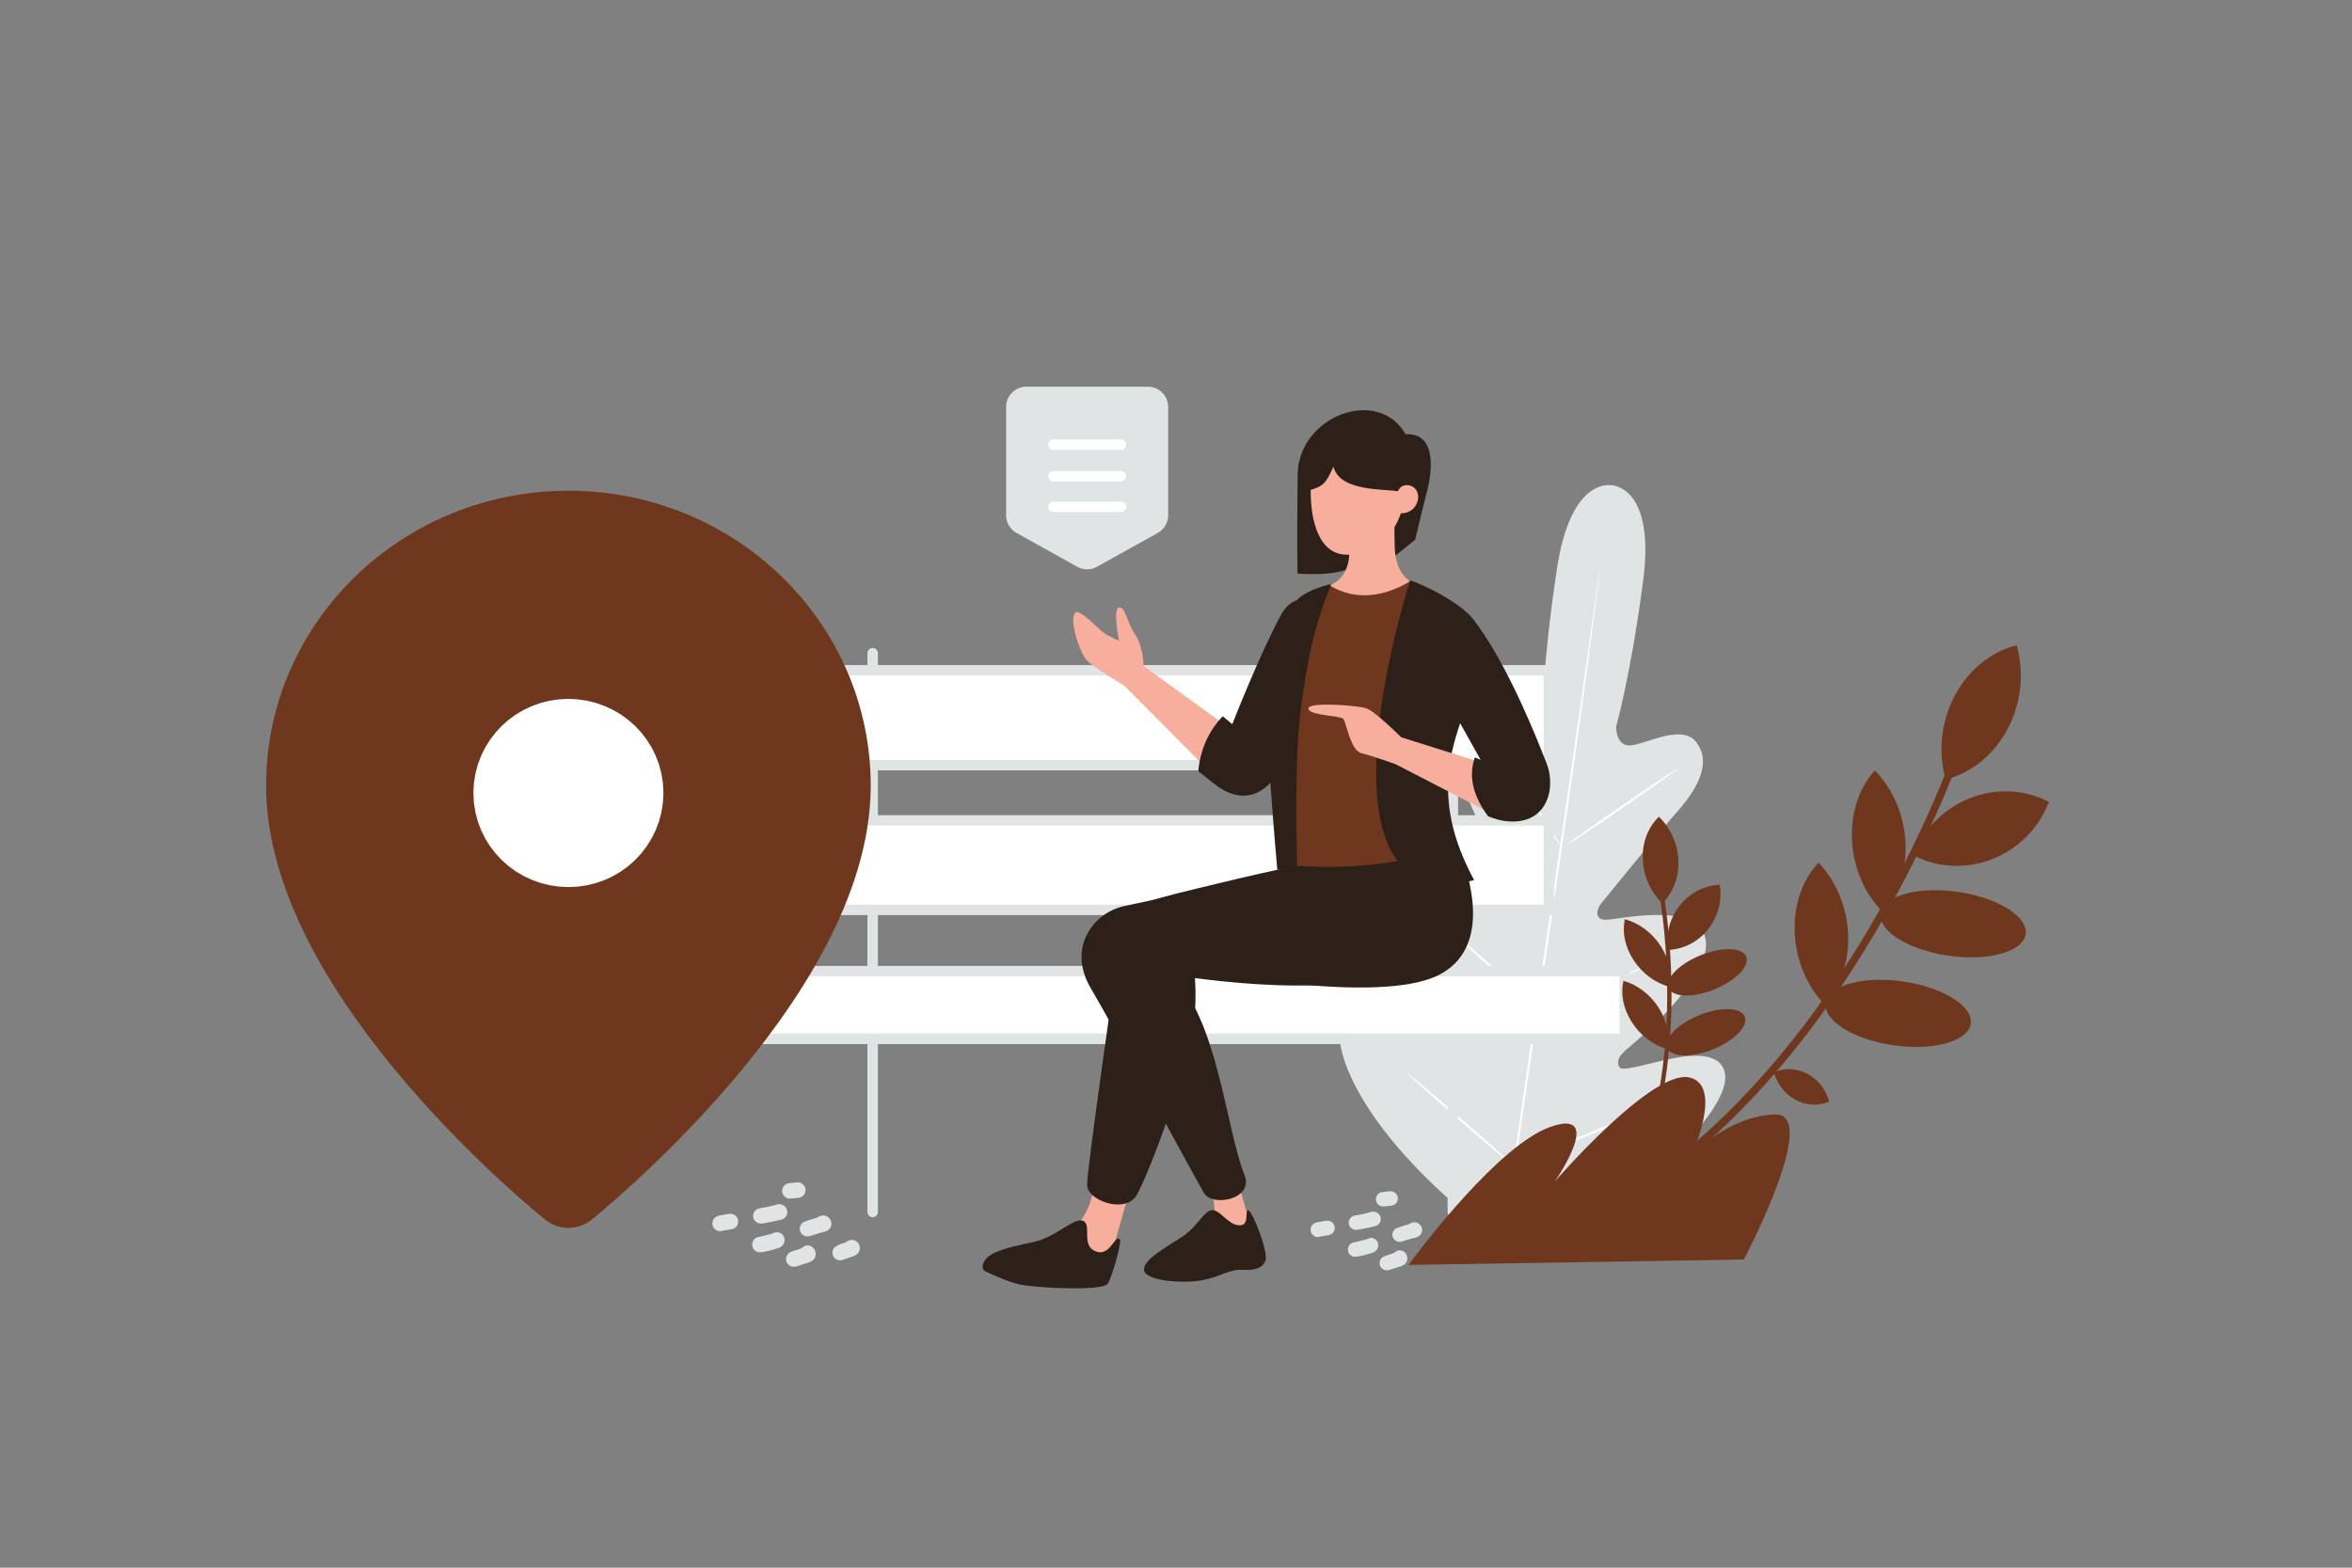 <svg width="900" height="600" viewBox="0 0 900 600" fill="none" xmlns="http://www.w3.org/2000/svg"><rect x="0" y="0" width="900" height="600" fill="#808080" stroke="none"/><path fill="transparent" d="M0 0h900v600H0z"/><path d="M617.068 185.807s-15.873-4.26-21.345 32.129c-5.472 36.388-5.511 56.321-5.511 56.321s-2.01 7.912-7.911 5.142c-5.901-2.771-16.057-12.803-22.945-8.094-7.14 4.888-6.795 14.559-.976 27.004 5.818 12.445 17.563 40.154 18.617 42.672 1.039 2.459.824 6.678-3.497 5.431-4.322-1.247-32.045-17.016-38.735-3.419-6.704 13.6 15.208 45.595 17.533 49.133 2.325 3.539 2.127 5.459.604 7.038-1.523 1.579-10.347-4.601-18.411-8.77-8.063-4.169-18.153-7.573-21.36.597-3.207 8.169 3.93 35.277 43.554 69.947l19.41 14.863 22.831-9.044c47.674-22.332 62.047-46.406 61.225-55.142-.821-8.736-11.454-8.26-20.363-6.49-8.909 1.77-19.098 5.26-20.124 3.319-1.026-1.94-.695-3.833 2.521-6.593 3.216-2.761 33.129-27.422 30.457-42.356-2.668-14.918-33.675-7.449-38.172-7.462-4.494.001-3.521-4.105-1.847-6.183 1.711-2.12 20.686-25.496 29.717-35.844 9.036-10.333 12.044-19.541 6.537-26.214-5.303-6.444-17.852.4-24.286 1.428-6.434 1.028-6.171-7.145-6.171-7.145s5.498-19.164 10.312-55.645c4.814-36.481-12.018-36.703-12.018-36.703" fill="#E1E4E5"/><path d="M575.69 470.688c3.631-26.781 8.968-63.734 15.014-104.534 6.036-40.78 11.458-77.709 15.253-104.471 1.881-13.353 3.397-24.171 4.454-31.685.523-3.716.934-6.612 1.219-8.618.14-.956.257-1.699.333-2.242.088-.498.143-.766.143-.766s-.011.256-.061.776c-.062.539-.145 1.289-.252 2.251-.251 2.014-.614 4.912-1.07 8.642-.935 7.497-2.365 18.34-4.19 31.725-3.631 26.781-8.972 63.72-15.004 104.515-6.031 40.796-11.468 77.729-15.248 104.487" fill="#fff"/><path d="M573.004 285.925c.055-.031.438.452 1.128 1.375.687.908 1.632 2.252 2.777 3.924 2.292 3.357 5.341 8.063 8.607 13.343 3.179 5.193 6.069 9.893 8.291 13.523.998 1.599 1.837 2.957 2.534 4.084.606.961.912 1.512.857 1.542-.055.031-.453-.448-1.139-1.356a114.88 114.88 0 0 1-2.751-3.947c-2.266-3.38-5.249-8.135-8.497-13.404l-8.383-13.451c-.998-1.599-1.851-2.953-2.548-4.08-.61-.976-.916-1.527-.876-1.553zm26.453 37.487c-.129-.187 9.305-6.908 21.081-14.985 11.773-8.091 21.434-14.494 21.563-14.307.13.187-9.308 6.894-21.081 14.985-11.787 8.095-21.434 14.494-21.563 14.307zm-12.091 62.23c-.016-.059.588-.284 1.672-.67 1.264-.417 2.82-.929 4.649-1.546 3.923-1.304 9.349-3.138 15.255-5.369 5.909-2.217 11.193-4.408 15.018-6.018 1.778-.745 3.284-1.386 4.521-1.908 1.067-.444 1.676-.654 1.702-.614.031.055-.535.365-1.56.909a114.207 114.207 0 0 1-4.424 2.15 215.296 215.296 0 0 1-14.955 6.254 223.777 223.777 0 0 1-15.377 5.149c-1.996.582-3.62 1.018-4.732 1.3-1.126.285-1.754.422-1.769.363zm-31.381-28.651c.036-.041.509.307 1.355.982.831.68 2.015 1.675 3.471 2.915 2.915 2.495 6.9 5.968 11.262 9.847a855.159 855.159 0 0 1 11.106 10.031c1.409 1.3 2.531 2.36 3.304 3.118.769.744 1.173 1.189 1.137 1.231-.037.041-.51-.307-1.355-.982-.831-.68-2.016-1.676-3.471-2.915a824.97 824.97 0 0 1-11.263-9.847c-4.362-3.879-8.289-7.432-11.091-10.035-1.408-1.3-2.531-2.36-3.304-3.118-.783-.74-1.202-1.181-1.151-1.227zm-17.656 53.578c.037-.041.649.412 1.72 1.28 1.181.981 2.685 2.224 4.463 3.725a1302.5 1302.5 0 0 1 14.526 12.517c5.64 4.929 10.721 9.422 14.369 12.701 1.717 1.566 3.163 2.887 4.296 3.928.995.937 1.538 1.487 1.501 1.529-.036.041-.648-.412-1.719-1.28-1.181-.981-2.685-2.224-4.464-3.725a1312.828 1312.828 0 0 1-14.525-12.517 1462.149 1462.149 0 0 1-14.369-12.701 1498.884 1498.884 0 0 1-4.296-3.929c-1.01-.932-1.538-1.486-1.502-1.528zm40.131 34.55c-.016-.059.739-.372 2.102-.895 1.525-.567 3.481-1.297 5.828-2.163 4.919-1.84 11.72-4.391 19.136-7.422a626.473 626.473 0 0 0 18.884-8.066 864.715 864.715 0 0 0 5.686-2.521c1.347-.582 2.102-.895 2.132-.84.031.055-.685.452-1.99 1.134a169.46 169.46 0 0 1-5.589 2.764 349.786 349.786 0 0 1-18.806 8.298 352.658 352.658 0 0 1-19.258 7.202c-2.496.843-4.52 1.496-5.926 1.92-1.39.42-2.173.63-2.199.589z" fill="#fff"/><path d="M333.928 463.853V250m222 213.853V250" stroke="#E1E4E5" stroke-width="4" stroke-linecap="round" stroke-linejoin="round"/><path fill-rule="evenodd" clip-rule="evenodd" d="M297.047 348.23h295.64V314h-295.64v34.23zm0-55.383h295.64v-36.304h-295.64v36.304z" fill="#fff" stroke="#E1E4E5" stroke-width="4"/><path fill-rule="evenodd" clip-rule="evenodd" d="M268 397.618h353.733v-25.934H268v25.934z" fill="#fff"/><path fill-rule="evenodd" clip-rule="evenodd" d="M268 397.618h353.733v-25.934H268v25.934z" fill="#fff" stroke="#E1E4E5" stroke-width="4"/><path fill-rule="evenodd" clip-rule="evenodd" d="M461.328 450.714s6.833 13.801 1.232 18.15c-5.61 4.349-20.428 12.5-20.428 12.5l39.258-2.467-8.727-30.098-11.335 1.915z" fill="#F8AE9D"/><path fill-rule="evenodd" clip-rule="evenodd" d="M477.501 463.202c-1.236.59.796 6.135-3.551 5.745-4.345-.388-7.074-6.12-10.278-5.747-3.206.371-5.24 6.143-11.342 10.163-6.1 4.021-15.146 8.816-14.54 12.858.606 4.043 14.841 5.125 22.053 3.787 7.211-1.337 10.578-4.236 15.256-4.005 4.679.231 7.619-.342 9.086-3.346 1.466-3.005-5.259-20.135-6.684-19.455zm42.965-134.121c-11.885.531-78.033 15.161-90.051 17.647-12.019 2.486-22.179 15.936-13.015 31.51 10.293 17.483 36.851 67.134 43.299 78.327 3.192 5.54 19.293 2.434 15.511-6.865-7.051-17.333-10.325-60.877-28.3-76.754 0 0 60.45 10.521 86.561-1.53 18.978-8.76 14.684-43.618-14.005-42.335z" fill="#2D2019"/><path fill-rule="evenodd" clip-rule="evenodd" d="M437.558 254.893s.134-7.065-3.249-12.119c-3.382-5.054-3.517-10.422-6.077-10.246-2.56.176-.025 12.653-.025 12.653s-3.248-1.241-5.582-2.81c-2.333-1.57-9.409-9.308-11.063-7.937-2.803 2.336 1.712 15.516 4.172 18.151 2.468 2.636 14.646 10.001 14.646 10.001l35.864 36.13 5.362-19.18-34.048-24.643z" fill="#F8AE9D"/><path fill-rule="evenodd" clip-rule="evenodd" d="M509.292 251.704c-5.529 12.823-15.652 36.379-19.825 43.407-5.23 8.801-13.477 12.679-23.133 6.149-2.02-1.366-7.822-6.145-7.822-6.145.858-8.365 3.984-15.357 9.371-20.978l3.658 3.027s10.376-26.597 18.722-42.005c7.229-13.33 27.444-2.949 19.029 16.545zm23.895-49.775v11.347l8.332-6.709s2.561-10.871 4.644-18.945c1.306-5.064 4.489-22.199-8.323-21.397-10.495-18.5-41.06-7.05-41.303 15.552-.293 27.185-.054 37.769-.054 37.769 17.284.992 27.012-1.507 36.704-17.617z" fill="#2D2019"/><path fill-rule="evenodd" clip-rule="evenodd" d="M541.7 223.533s-7.751-1.82-8.02-14.521c-.269-12.7-.08-17.035-.08-17.035l-17.074-.309s-.185 14.155-.188 19.275c-.007 12.448-9.162 13.469-9.162 13.469s1.565 10.27 17.035 11.14c12.079.681 17.489-12.019 17.489-12.019z" fill="#F8AE9D"/><path fill-rule="evenodd" clip-rule="evenodd" d="M537.58 185.635c7.617-.295 6.374 10.855-1.538 10.84 0 0-4.595 15.838-20.55 15.838-12.957 0-13.8-18.46-13.918-22.143-.126-3.926-.142-16.826-.142-16.826l36.445-.017-.297 12.308z" fill="#F8AE9D"/><path fill-rule="evenodd" clip-rule="evenodd" d="M538.169 185.561c-3.156.521-2.773 2.611-3.632 2.428-4.358-.927-21.999.296-24.271-9.405-2.826 6.06-3.517 7.55-9.741 9.177v-17.76l39.365-3.775s-.611 19.151-1.721 19.335z" fill="#2D2019"/><path fill-rule="evenodd" clip-rule="evenodd" d="M539.967 222.234c-9.728 5.957-20.973 8.142-31.441 1.672-17.084 33.685-21.341 73.876-17.232 118.298 24.911 9.862 45.848 7.922 63.672-3.35l-14.999-116.62z" fill="#6f381e"/><path fill-rule="evenodd" clip-rule="evenodd" d="M418.743 451.269s.206 16.243-13.178 22.316c-13.376 6.072-22.906 5.706-21.693 10.401 1.213 4.695 36.029 4.505 39.281.833 2.771-3.123 8.797-32.207 10.456-29.983l-14.866-3.567z" fill="#F8AE9D"/><path fill-rule="evenodd" clip-rule="evenodd" d="M428.465 474.208c-2.051-1.476-3.776 7.035-9.348 4.668-5.571-2.366-1.178-10.189-4.684-11.632-3.506-1.443-10.277 6.315-19.27 8.2-8.992 1.884-16.293 3.534-18.368 7.034-1.788 3.008 0 3.97 0 3.97s8.657 4.323 14.036 5.275c7.814 1.382 30.4 2.302 32.874-.218 1.52-1.546 5.785-16.558 4.76-17.297zM557.704 324.06s17.279 36.49-7.003 49.021c-23.483 12.117-93.783-2.215-93.783-2.215s1.257 10.114 0 19.134c-3.281 23.559-18.884 62.809-22.185 67.741-4.566 6.82-18.473 1.677-18.734-4.002-.262-5.679 10.483-78.208 12.117-92.039 1.626-13.831 6.758-15.84 21.749-19.621 3.444-.869 44.169-10.99 47.9-10.695 32.056 2.535 59.939-7.324 59.939-7.324z" fill="#2D2019"/><path fill-rule="evenodd" clip-rule="evenodd" d="M539.541 222.261c-16.11 52.773-25.771 127.592 24.543 114.576-26.727-49.21 9.607-71.358 1.371-96.79-2.815-8.696-25.704-18.469-25.914-17.786zm-30.163 1.275c-6.148 15.42-9.103 27.518-11.86 50.151-2.299 18.85-1.148 57.749-1.148 57.749l-7.598 1.494s-5.431-60.097-3.615-67.835c3.047-12.984 5.112-20.571 9.135-32.441 2.217-6.515 15.086-9.118 15.086-9.118z" fill="#2D2019"/><path fill-rule="evenodd" clip-rule="evenodd" d="M536.16 282.172s-9.919-9.932-13.355-11.085c-3.435-1.152-22.252-2.537-22.125.067.144 2.791 12.253 2.63 13.373 4.003 1.119 1.372 2.676 12.057 6.909 13.11 4.224 1.054 12.98 4.172 12.98 4.172l38.977 20.139-4.152-20.137-32.607-10.269z" fill="#F8AE9D"/><path fill-rule="evenodd" clip-rule="evenodd" d="M566.014 240.119c11.823 16.686 21.917 42.103 25.791 52.013 3.875 9.909-.033 24.856-17.071 21.921-2.029-.349-5.328-1.633-5.328-1.633-6.265-8.588-7.364-15.96-5.026-22.525l2.204.93s-16.934-30.015-21.069-38.061c-6.907-13.438 10.085-27.347 20.499-12.645z" fill="#2D2019"/><path d="M517.802 470.469c-1.016-.413-1.71-1.433-1.703-2.5a2.779 2.779 0 0 1 1.802-2.601c.299-.11.62-.165.936-.223 1.89-.353 3.786-.671 5.628-1.251a3.008 3.008 0 0 1 2.407.23c1.018.551 1.516 1.431 1.476 2.563-.042 1.137-.647 1.956-1.682 2.436a2.94 2.94 0 0 1-.609.202c-2.164.48-4.322.995-6.518 1.318-.601.089-1.178.058-1.737-.174zm9.373 7.159c-.349.874-1.006 1.491-1.862 1.772-2.105.686-4.235 1.335-6.445 1.582-2.018.222-3.504-1.579-2.976-3.514.303-1.107 1.093-1.779 2.199-1.976 1.428-.253 2.8-.671 4.203-1.005.446-.107.855-.295 1.275-.465a2.764 2.764 0 0 1 3.031.638c.771.786.993 1.941.575 2.968zm5.856-6.099c.308-.761.857-1.273 1.619-1.561a36.649 36.649 0 0 1 3.5-1.127 6.091 6.091 0 0 0 1.544-.626 2.968 2.968 0 0 1 4.171 1.22c.746 1.489.104 3.227-1.464 3.947a4.115 4.115 0 0 1-.675.252c-1.758.44-3.494.967-5.223 1.51-1.072.335-2.061.153-2.881-.653-.801-.792-1.018-1.913-.591-2.962zm3.618 7.229c1.218.536 1.748 1.45 1.848 2.619.098 1.157-.364 2.087-1.342 2.727a4.78 4.78 0 0 1-1.157.539c-1.427.454-2.844.918-4.271 1.372-.909.286-1.801.248-2.609-.307-.888-.614-1.313-1.483-1.193-2.556.123-1.129.759-1.93 1.823-2.339a39.284 39.284 0 0 1 2.509-.843c.638-.196 1.232-.424 1.773-.869.801-.667 1.75-.689 2.619-.343zm17.477 1.802c-.246.611-.646 1.108-1.227 1.431a5.712 5.712 0 0 1-1.015.462c-1.192.389-2.371.81-3.55 1.23-1.787.635-3.538-.413-3.767-2.213-.142-1.129.421-2.193 1.496-2.786.799-.441 1.663-.726 2.527-.998.463-.146.888-.326 1.289-.608 1.088-.763 2.38-.689 3.41.146.975.793 1.316 2.146.837 3.336zm-52.407-10.985c.279-.611.679-1.061 1.232-1.364a3.808 3.808 0 0 1 1.2-.438c1.128-.188 2.259-.414 3.397-.546 2.063-.237 3.603 1.496 3.089 3.476-.267 1.037-.984 1.687-2.009 1.97-.329.091-.682.114-1.021.181-.915.173-1.842.282-2.754.495-1.078.255-2.013-.087-2.714-.948-.709-.857-.792-1.832-.42-2.826zm31.392-13.447c1.126.478 1.769 1.432 1.765 2.539-.007 1.191-.573 2.026-1.633 2.535a2.369 2.369 0 0 1-.759.237c-1.01.121-2.015.23-3.025.305a2.666 2.666 0 0 1-1.609-.406c-.984-.615-1.484-1.697-1.289-2.81.201-1.129 1.014-2.044 2.129-2.232 1.102-.186 2.225-.266 3.338-.37.405-.04.799.058 1.083.202zm-243.108 11.925c-1.084-.441-1.824-1.53-1.817-2.669a2.965 2.965 0 0 1 1.924-2.776c.318-.118.661-.177.998-.238 2.018-.377 4.042-.716 6.008-1.336a3.215 3.215 0 0 1 2.57.246c1.086.588 1.618 1.528 1.575 2.736-.045 1.213-.691 2.088-1.795 2.6a3.14 3.14 0 0 1-.65.216c-2.31.512-4.614 1.062-6.958 1.407-.642.095-1.258.061-1.855-.186zm10.006 7.642c-.372.933-1.074 1.592-1.987 1.892-2.248.732-4.522 1.425-6.88 1.688-2.155.238-3.741-1.685-3.177-3.75.323-1.182 1.166-1.899 2.347-2.11 1.524-.27 2.989-.716 4.487-1.073.476-.114.912-.314 1.361-.496a2.95 2.95 0 0 1 3.235.681 2.924 2.924 0 0 1 .614 3.168zm6.251-6.51c.329-.812.915-1.359 1.728-1.667a39.153 39.153 0 0 1 3.737-1.202c.577-.156 1.125-.359 1.647-.669a3.17 3.17 0 0 1 4.453 1.302c.796 1.589.112 3.445-1.563 4.213a4.36 4.36 0 0 1-.72.27c-1.877.47-3.73 1.032-5.575 1.612-1.145.357-2.2.163-3.076-.698-.855-.845-1.087-2.042-.631-3.161zm3.862 7.717c1.3.572 1.866 1.547 1.973 2.796.105 1.234-.389 2.227-1.433 2.91-.38.251-.803.436-1.235.576-1.522.485-3.036.98-4.559 1.465-.97.304-1.922.264-2.785-.329-.947-.655-1.401-1.583-1.274-2.728.132-1.205.811-2.06 1.947-2.497a42.282 42.282 0 0 1 2.678-.9c.681-.209 1.315-.452 1.892-.927.855-.712 1.869-.736 2.796-.366zm18.657 1.923c-.263.653-.69 1.182-1.31 1.528a6.193 6.193 0 0 1-1.083.493 149.95 149.95 0 0 0-3.79 1.313c-1.907.678-3.777-.441-4.021-2.363-.152-1.205.449-2.341 1.597-2.974.853-.471 1.775-.775 2.697-1.064.494-.156.948-.349 1.377-.65 1.16-.814 2.54-.735 3.639.156 1.041.846 1.406 2.291.894 3.561zm-55.944-11.726c.298-.652.725-1.133 1.316-1.456a4.057 4.057 0 0 1 1.28-.468c1.204-.201 2.412-.442 3.626-.583 2.202-.252 3.846 1.597 3.297 3.71-.285 1.108-1.049 1.802-2.143 2.104-.352.097-.729.121-1.091.193-.976.184-1.966.301-2.939.529-1.151.271-2.149-.093-2.898-1.012-.756-.915-.845-1.956-.448-3.017zm33.511-14.355c1.201.511 1.887 1.529 1.883 2.711-.007 1.271-.611 2.163-1.742 2.706a2.55 2.55 0 0 1-.811.253 73.518 73.518 0 0 1-3.229.325c-.608.047-1.187-.11-1.718-.433-1.051-.656-1.583-1.811-1.376-2.999.215-1.206 1.083-2.183 2.273-2.383 1.176-.199 2.375-.285 3.563-.395.433-.043.853.062 1.157.215z" fill="#E1E4E5"/><path d="M585.25 475.54c59.602-21.759 101.293-73.654 125.769-113.354 26.575-43.103 39.171-81.545 39.296-81.931l2.631 1.05c-.124.385-12.809 39.118-39.55 82.511-24.712 40.097-66.835 92.52-127.176 114.552l-.97-2.828z" fill="#6f381e"/><path d="M747.985 266.287c-5.423 10.251-6.369 21.901-3.466 31.998 9.474-2.319 18.261-9.036 23.684-19.287 5.429-10.251 6.375-21.901 3.471-31.998-9.479 2.318-18.261 9.036-23.689 19.287zm5.836 39.201a38.046 38.046 0 0 0-21.638 21.854c8.894 4.66 19.834 5.52 30.195 1.441a38.077 38.077 0 0 0 21.638-21.854c-8.894-4.666-19.834-5.52-30.195-1.441zm-8.173 60.282c-15.316-2.189-26.955-9.429-25.997-16.172.959-6.742 14.152-10.434 29.468-8.246 15.316 2.189 26.955 9.429 25.997 16.172-.959 6.743-14.152 10.434-29.468 8.246zm-21.016 34.281c-15.317-2.189-26.956-9.429-25.997-16.172.958-6.742 14.151-10.434 29.468-8.246 15.316 2.189 26.955 9.429 25.996 16.172-.958 6.743-14.151 10.434-29.467 8.246z" fill="#6f381e"/><path d="M729.126 322.154c-.603-10.82-5.103-20.591-11.726-27.261-5.89 6.445-9.314 16.073-8.711 26.894.603 10.82 5.103 20.591 11.726 27.261 5.896-6.445 9.314-16.074 8.711-26.894zm-21.939 35.478c-.443-10.826-4.808-20.679-11.33-27.468-5.991 6.326-9.551 15.883-9.107 26.71.443 10.826 4.808 20.679 11.336 27.468 5.979-6.326 9.545-15.883 9.101-26.71zm-15.577 53.354c-4.234-2.241-8.888-2.312-12.814-.605 1.2 4.423 4.133 8.372 8.362 10.613 4.234 2.241 8.888 2.312 12.814.605-1.194-4.423-4.127-8.372-8.362-10.613zm-83.26 67.861c23.169-27.836 28.853-65.405 29.542-92.017.748-28.893-4.066-51.477-4.115-51.703l1.6-.237c.049.226 4.902 22.978 4.155 52.063-.691 26.876-6.437 64.828-29.892 93.012l-1.29-1.118z" fill="#6f381e"/><path d="M628.62 328.903c.265 6.614 3.14 12.634 7.47 16.784 4.009-3.862 6.418-9.698 6.153-16.312-.262-6.616-3.137-12.636-7.467-16.786-4.012 3.864-6.418 9.698-6.156 16.314zm14.127 17.67a21.711 21.711 0 0 0-4.408 16.991c5.726-.252 11.371-2.966 15.313-7.951a21.74 21.74 0 0 0 4.408-16.992c-5.728.249-11.371 2.966-15.313 7.952zm13.26 32.091c-8.185 3.314-16.006 3.08-17.467-.522-1.462-3.602 3.989-9.209 12.175-12.523s16.006-3.08 17.468.522c1.461 3.602-3.99 9.209-12.176 12.523zm-.535 22.945c-8.186 3.314-16.007 3.081-17.468-.521-1.462-3.603 3.99-9.209 12.175-12.523 8.186-3.314 16.007-3.081 17.468.521 1.462 3.603-3.99 9.209-12.175 12.523z" fill="#6f381e"/><path d="M635.342 361.881c-3.402-5.166-8.426-8.696-13.607-10.087-1.058 4.869.015 10.603 3.417 15.769 3.401 5.166 8.425 8.697 13.607 10.088 1.06-4.872-.015-10.603-3.417-15.77zm-.648 23.802c-3.325-5.215-8.305-8.826-13.472-10.304-1.141 4.84-.155 10.577 3.169 15.792 3.325 5.215 8.305 8.826 13.475 10.303 1.135-4.837.153-10.576-3.172-15.791zm7.621 30.796c-2.733.109-5.049 1.409-6.497 3.378 1.861 1.838 4.441 2.945 7.171 2.838 2.732-.109 5.049-1.409 6.497-3.378-1.859-1.84-4.439-2.947-7.171-2.838z" fill="#6f381e"/><path d="M538.991 484.135c5.29-7.268 34.728-45.9 54.192-52.814 21.484-7.632 1.849 20.779 1.849 20.779s37.255-43.083 51.483-39.708c13.041 3.093.853 29.482.853 29.482s14.158-14.825 31.833-15.336c17.202-.498-10.428 52.724-11.925 55.504l-128.285 2.093z" fill="#6f381e"/><path fill-rule="evenodd" clip-rule="evenodd" d="M385 197.187v-41.421c0-4.291 3.468-7.766 7.75-7.766h46.5c4.282 0 7.75 3.475 7.75 7.766v41.421a7.765 7.765 0 0 1-3.987 6.787l-23.25 12.943a7.736 7.736 0 0 1-7.53 0l-23.249-12.943a7.773 7.773 0 0 1-3.984-6.787z" fill="#E1E4E5"/><path d="M403.113 182.251h25.775m-25.775-12.075h25.775m-25.775 23.802h25.775" stroke="#fff" stroke-width="3.982" stroke-linecap="round" stroke-linejoin="round"/><path fill-rule="evenodd" clip-rule="evenodd" d="M217.5 455.75S116 374.702 116 300.683C116 246.178 161.447 202 217.5 202S319 246.178 319 300.683c0 74.019-101.5 155.067-101.5 155.067z" fill="#6f381e" stroke="#6f381e" stroke-width="28.37" stroke-linecap="round" stroke-linejoin="round"/><path d="M217.478 291.608c-6.771 0-12.213 5.357-12.213 11.913 0 6.557 5.485 11.871 12.256 11.871s12.214-5.314 12.214-11.913c.043-6.514-5.443-11.871-12.257-11.871" stroke="#fff" stroke-width="48.242" stroke-linecap="round" stroke-linejoin="round"/></svg>
